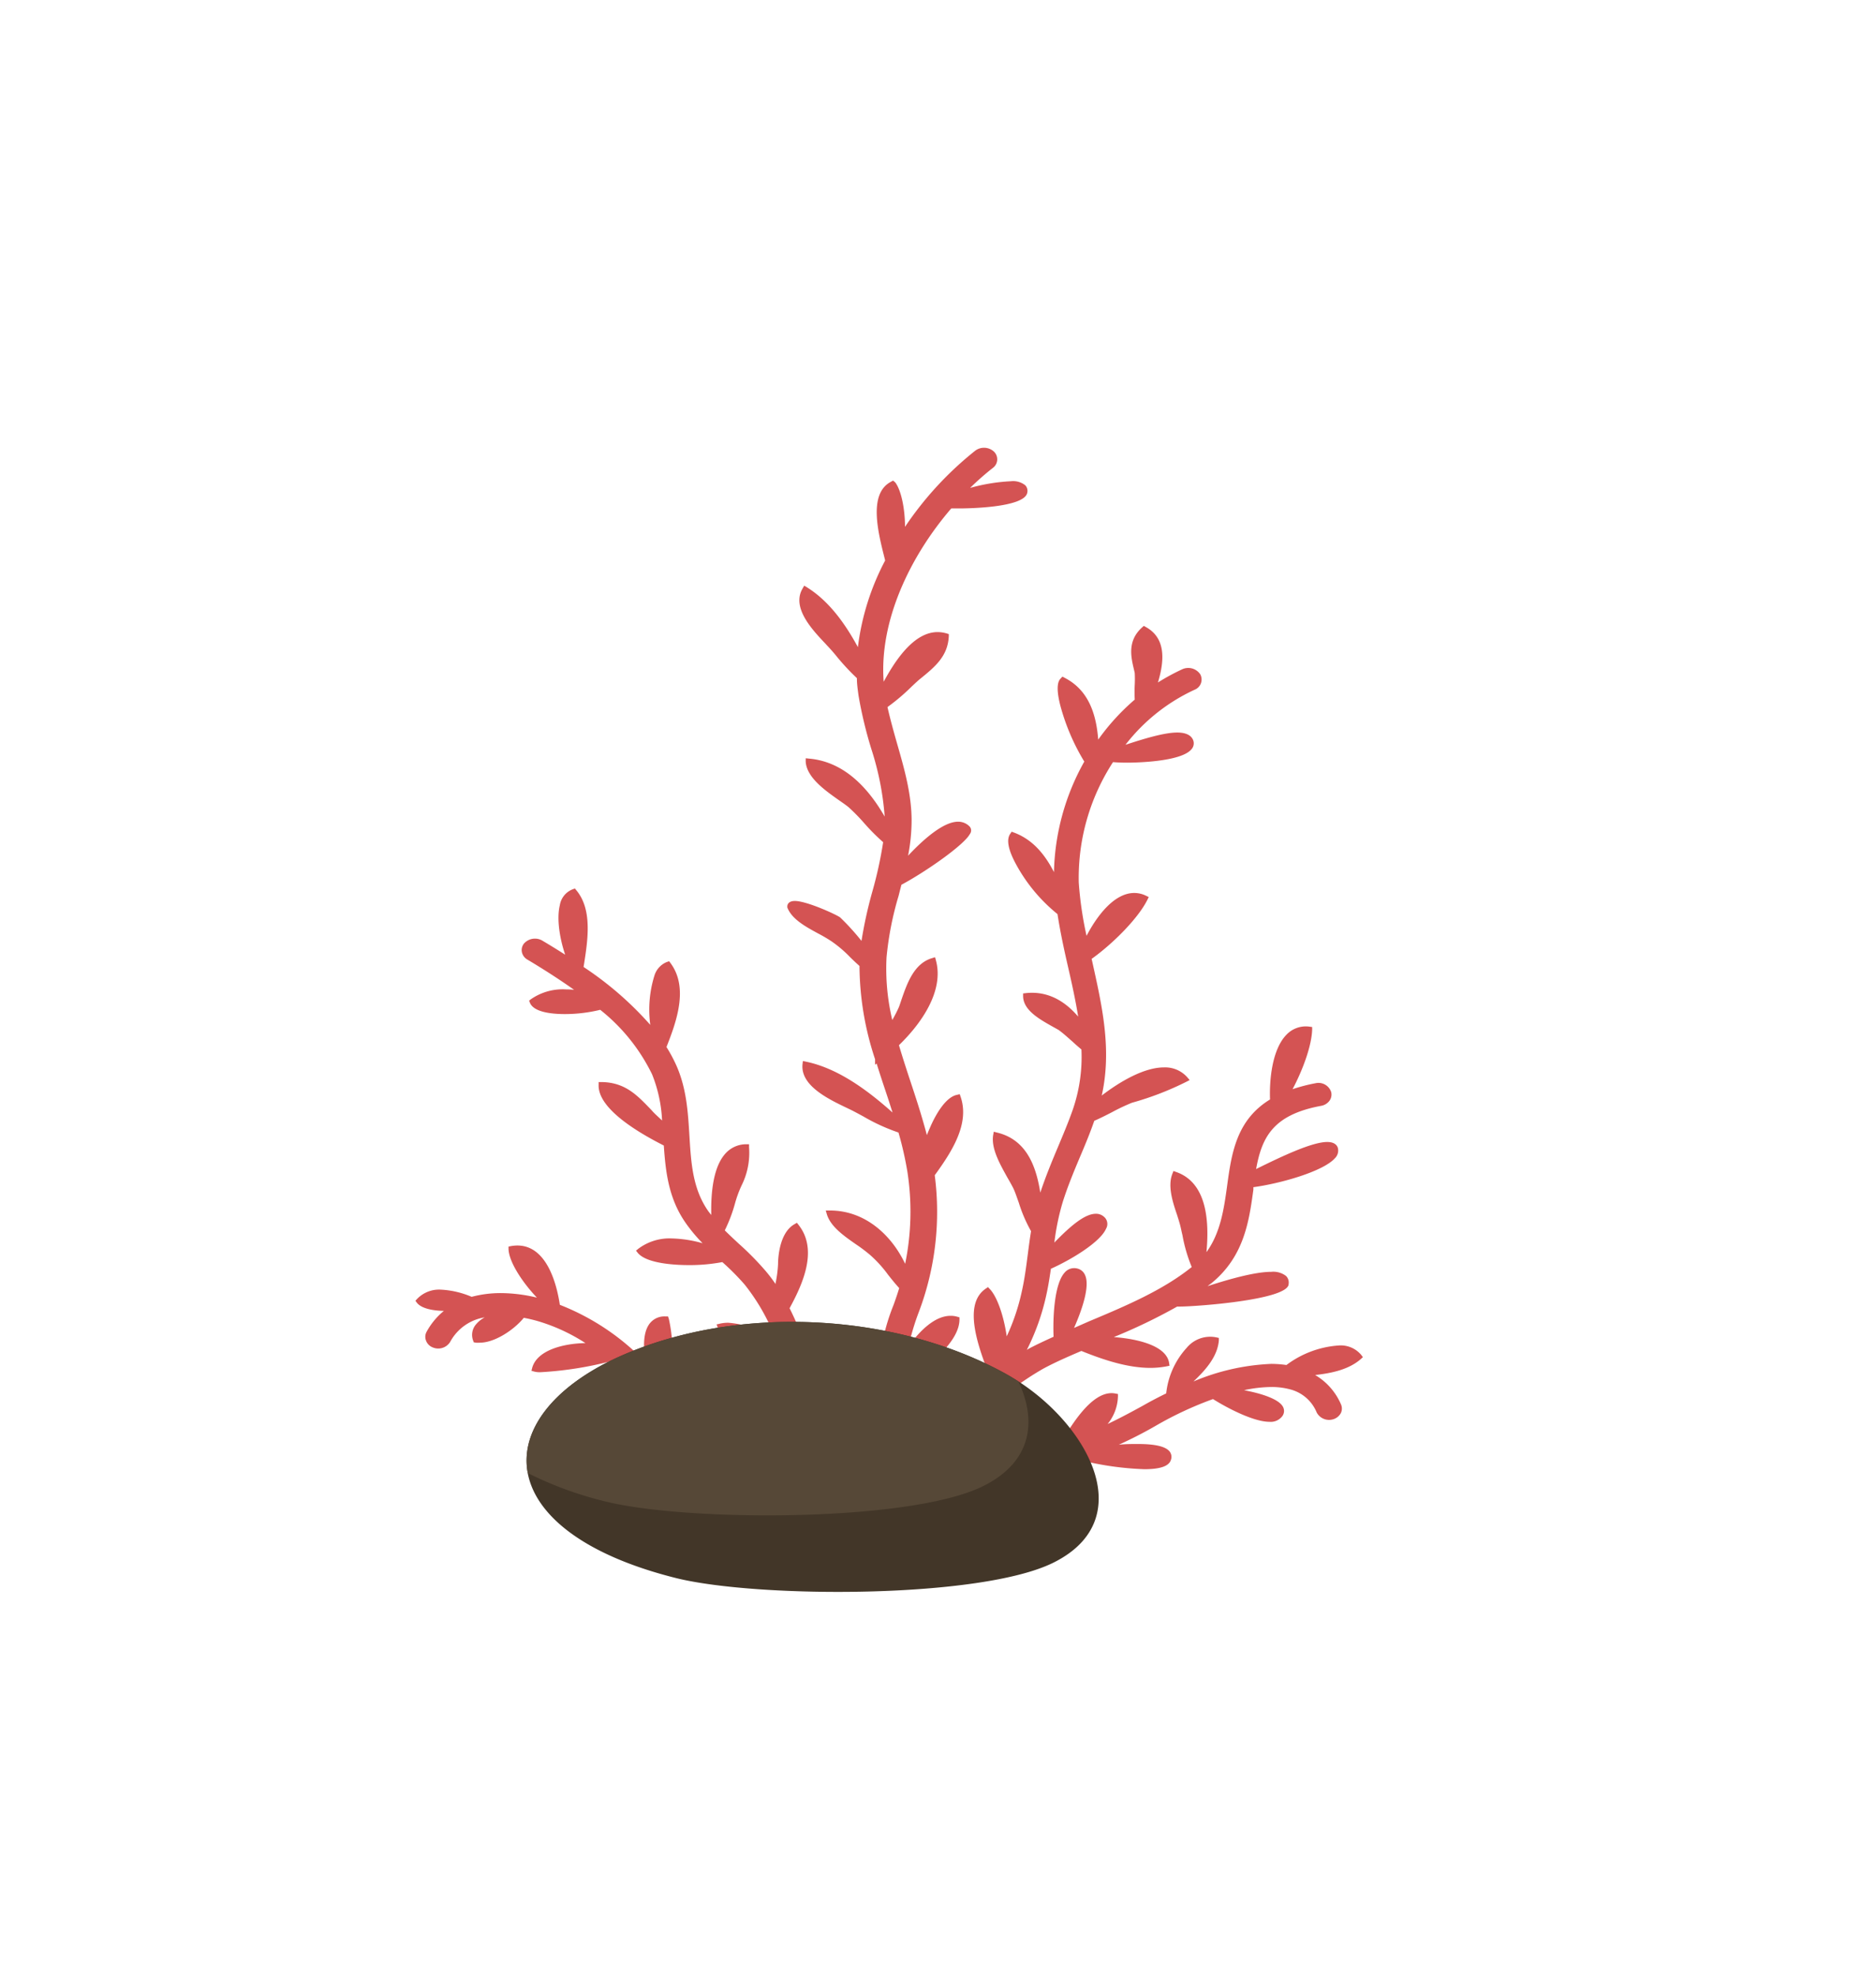 <svg id="Layer_1" data-name="Layer 1" xmlns="http://www.w3.org/2000/svg" width="281.48" height="296.47" viewBox="0 0 281.48 296.47">
  <defs>
    <style>
      .cls-1 {
        fill: #d45353;
      }

      .cls-2 {
        fill: #423628;
      }

      .cls-3 {
        fill: #564837;
      }
    </style>
  </defs>
  <path class="cls-1" d="M200.85,201.86a14.72,14.72,0,0,0-7.83,2.93,16.47,16.47,0,0,0-2.27-.17,33.47,33.47,0,0,0-11.68,2.64c1.9-1.79,3.62-3.79,3.81-6.17l0-.36-.39-.09a4.58,4.58,0,0,0-4.46,1.6,12,12,0,0,0-3.05,6.81c-1.67.81-2.9,1.5-3.44,1.81-1.82,1-3.59,1.95-5.35,2.78a6.85,6.85,0,0,0,1.55-4.17l0-.33-.37-.07a2.88,2.88,0,0,0-.59-.06c-2.94,0-5.73,4.26-7.52,7.34a40.63,40.63,0,0,1-11,1.86c.68-.42,1.34-.83,1.94-1.23s2.78-3.78,2.27-5.12a1.08,1.08,0,0,0-1.08-.65l-.19,0c-2.24.83-5.68,4.18-7.53,6.81-1.09-.11-2.19-.27-3.28-.48a54.75,54.75,0,0,0,7.79-6,44.66,44.66,0,0,1,8.28-6.16c1.84-1,3.81-1.85,5.79-2.7,3.32,1.34,6.94,2.54,10.34,2.54a12.64,12.64,0,0,0,2.44-.23l.45-.09-.06-.4c-.37-2.48-4.32-3.6-8.3-3.9a84,84,0,0,0,9.51-4.58h.44c2.32,0,16.29-1,16.28-3.39a1.39,1.39,0,0,0-.39-1.2,3.14,3.14,0,0,0-2.22-.62c-2.4,0-6.25,1.07-9.55,2.15.23-.19.48-.36.71-.55,4.8-4,5.52-9.26,6.16-13.93,0-.13,0-.25,0-.37,3.93-.52,10.46-2.34,12.23-4.34a1.6,1.6,0,0,0,.45-1.53c-.09-.34-.43-.91-1.6-.91-2.2,0-6.52,2-10.67,4.06.86-4.75,2.52-8.14,9.74-9.48a2,2,0,0,0,1.25-.74,1.59,1.59,0,0,0,.28-1.31,2,2,0,0,0-2.33-1.35,24.92,24.92,0,0,0-3.47.9c1.55-2.93,2.85-6.48,2.94-8.93v-.4l-.45-.06a4,4,0,0,0-3.42,1.23c-2.17,2.24-2.56,6.85-2.45,9.7-5.1,3.12-5.79,8.17-6.46,13.11-.47,3.42-1,6.93-3.08,9.8.41-4.43.17-10.32-4.46-12l-.49-.18-.17.44c-.7,1.79,0,4.07.69,6.09.18.56.35,1.1.48,1.59s.22,1,.35,1.52a23.15,23.15,0,0,0,1.39,4.77c-4.33,3.48-9.86,5.82-15.22,8.07l-.17.07-2.27,1c1.22-2.76,2.42-6.3,1.65-7.94a1.68,1.68,0,0,0-1.27-1,1.86,1.86,0,0,0-1.81.66c-1.52,1.71-1.76,6.61-1.64,9.6-1.24.57-2.49,1.14-3.68,1.77-.12.06-.22.14-.33.2a34.3,34.3,0,0,0,2.93-8.27c.29-1.3.49-2.6.68-3.9,3.09-1.38,7.4-4,8.27-6a1.41,1.41,0,0,0-.34-1.83,1.77,1.77,0,0,0-1.19-.42c-1.67,0-3.85,1.87-6.22,4.32a36.44,36.44,0,0,1,1.23-6c.75-2.41,1.76-4.82,2.76-7.19.7-1.64,1.4-3.35,2-5.08.86-.37,1.77-.83,2.66-1.29a29.74,29.74,0,0,1,3-1.42,45.11,45.11,0,0,0,8.17-3.15l.48-.25-.34-.4a4.44,4.44,0,0,0-3.52-1.5c-2.94,0-6.53,2.07-9.33,4.22,1.56-7,0-13.64-1.43-20.11l-.09-.39c3.17-2.26,7-6.08,8.39-8.91l.18-.37-.4-.19a4,4,0,0,0-1.77-.42c-3,0-5.58,3.4-7.16,6.43a53.88,53.88,0,0,1-1.17-8A31.83,31.83,0,0,1,167,114.34c.82.07,1.64.08,2.14.08.82,0,8-.06,9.62-2a1.32,1.32,0,0,0,.28-1.33c-.19-.54-.76-1.19-2.41-1.19-2,0-5.2,1-7.76,1.84a27.84,27.84,0,0,1,10.37-8.26,1.64,1.64,0,0,0,.84-2.33,2.17,2.17,0,0,0-2.65-.76,32,32,0,0,0-3.69,2c1-3.33,1.19-6.63-1.78-8.3l-.34-.19-.29.26c-2.19,2-1.63,4.4-1.22,6.16.06.25.12.49.15.68a16.27,16.27,0,0,1,0,1.7,21.54,21.54,0,0,0,0,2.26,33.38,33.38,0,0,0-5.48,6c-.29-3.62-1.32-7.34-5-9.25l-.37-.2-.28.3c-.21.23-.86.93,0,4.18a32.31,32.31,0,0,0,3.56,8.27,35.36,35.36,0,0,0-4.55,16.58c-1.31-2.55-3.1-4.83-5.94-5.91l-.41-.15-.22.33c-.59.85-.3,2.39.88,4.56a24.82,24.82,0,0,0,6.22,7.47c.42,2.72,1,5.39,1.6,8s1.12,5,1.5,7.38c-1.87-2.2-4.43-3.88-7.81-3.53l-.45.05v.39c0,2.09,2.39,3.44,4.32,4.53.36.2.7.39,1,.56.66.47,1.35,1.1,2.09,1.75.44.41.89.8,1.34,1.18a24.24,24.24,0,0,1-1.31,9.07c-.66,1.88-1.46,3.77-2.26,5.68-.92,2.18-1.84,4.43-2.6,6.73-.63-4-2.08-7.92-6.43-9l-.55-.14-.09.5c-.33,2,1,4.33,2.13,6.37.32.55.62,1.08.87,1.57s.55,1.38.85,2.23a21.68,21.68,0,0,0,1.83,4.25c-.18,1.13-.33,2.24-.47,3.34-.23,1.77-.48,3.78-.91,5.68a31.77,31.77,0,0,1-2.27,6.76c-.43-3-1.4-5.87-2.5-7.06l-.31-.33-.39.27c-3.18,2.23-1.34,7.87.21,12a36.45,36.45,0,0,1-10.34,8.79,2.34,2.34,0,0,0-.7-.06,30.06,30.06,0,0,0-.56-3.46,28.54,28.54,0,0,1-.5-3.31c3.28-2.34,8-6,8-9.37v-.32l-.35-.1a3.35,3.35,0,0,0-1-.13c-2.28,0-4.57,2.16-6.29,4.6a36.4,36.4,0,0,1,1.55-5.19,42.46,42.46,0,0,0,2.38-20.5c2.55-3.51,5.27-7.7,3.89-11.75l-.14-.41-.47.11c-1.78.41-3.29,3.26-4,4.93-.15.34-.31.71-.46,1.1-.71-2.71-1.56-5.34-2.42-7.92-.62-1.87-1.22-3.72-1.77-5.57,3.36-3.25,6.79-8.13,5.55-12.72l-.13-.48-.52.16c-2.67.83-3.69,3.81-4.52,6.2-.13.4-.26.78-.38,1.11a20.92,20.92,0,0,1-1,1.95,33.3,33.3,0,0,1-.86-9.42,47.74,47.74,0,0,1,1.82-9.25c.13-.54.27-1.08.41-1.62,3.51-1.87,9.37-5.93,10.27-7.61a.88.88,0,0,0,0-1.09,2.36,2.36,0,0,0-1.78-.76c-2.16,0-5.12,2.57-7.49,5.1a28,28,0,0,0,.53-5.24c0-4.06-1.13-7.92-2.21-11.69-.5-1.76-1-3.56-1.41-5.37a30.68,30.68,0,0,0,3.63-3.08c.45-.42.83-.78,1.09-1l.17-.14c2.23-1.81,4.16-3.39,4.31-6.4v-.33l-.36-.11a5,5,0,0,0-1.32-.19c-3.46,0-6.23,4-8.09,7.45-.69-9.07,3.92-18.78,10.14-26l1.19,0c1,0,9.74-.07,10.21-2.34a1.23,1.23,0,0,0-.29-1.13,2.93,2.93,0,0,0-2.16-.61,27.66,27.66,0,0,0-6.12,1,40.61,40.61,0,0,1,3.41-3,1.6,1.6,0,0,0,.16-2.45,2.21,2.21,0,0,0-2.77-.16,50.63,50.63,0,0,0-10.57,11.45c0-2.72-.58-5.5-1.46-6.66L134,72.1l-.41.23c-3.28,1.82-1.85,7.51-.9,11.27l.12.49a37.66,37.66,0,0,0-4.09,13c-1.94-3.59-4.35-6.9-7.57-8.93l-.48-.3-.27.47c-1.63,2.85,1.43,6.11,3.46,8.25l.18.2c.45.47,1,1.08,1.53,1.74a34.12,34.12,0,0,0,3,3.22c0,.88.13,1.76.25,2.64a63.42,63.42,0,0,0,1.92,8,43,43,0,0,1,2,10.13c-3.06-5.32-6.82-8.27-11.26-8.69l-.59-.06,0,.52c.16,2.37,2.88,4.29,5.07,5.83.5.35,1,.69,1.37,1a28.19,28.19,0,0,1,2.28,2.32,30.81,30.81,0,0,0,2.9,2.92,60.71,60.71,0,0,1-1.59,7.3,65,65,0,0,0-1.66,7.51,36,36,0,0,0-3.18-3.5c-.37-.35-5-2.49-6.82-2.49-.84,0-1.13.43-1.13.83l0,.14c.67,1.77,2.77,2.9,4.61,3.9a22.78,22.78,0,0,1,2,1.17,18.2,18.2,0,0,1,2.82,2.4c.47.46.93.9,1.4,1.31a45,45,0,0,0,2.34,14l0,.82.23-.18c.41,1.31.83,2.6,1.26,3.88s.76,2.31,1.13,3.47c-3.85-3.44-8.21-6.61-12.89-7.61l-.56-.12-.06.51c-.31,3.2,3.9,5.21,6.68,6.54l.25.12c.62.29,1.35.69,2.15,1.12a28.85,28.85,0,0,0,5.32,2.44,51.53,51.53,0,0,1,1.33,5.84,38.91,38.91,0,0,1-.33,13.86c-2.08-4.39-6.07-8-11.26-8h-.65l.16.55c.56,1.85,2.49,3.21,4.37,4.52a23.69,23.69,0,0,1,2.09,1.57,18.27,18.27,0,0,1,2.73,3c.56.71,1.11,1.39,1.67,2-.26.86-.55,1.71-.86,2.56a30.53,30.53,0,0,0-2.18,9.77,14.32,14.32,0,0,0-5.71-4.94l-.52-.23-.18.49c-1,2.58,1.53,5.34,3.35,7.36l.71.8a30.74,30.74,0,0,1,1.77,2.61c.54.86,1.09,1.72,1.66,2.49,0,.33,0,.66.05,1-6.14-3.62-9.86-7.09-12.19-13.4a50.54,50.54,0,0,0-2.35-5.49c2.11-3.86,4.22-8.81,1.38-12.46l-.28-.36-.41.24c-2.3,1.35-2.42,5.26-2.42,6a18.6,18.6,0,0,1-.37,2.83l0,.13a21.88,21.88,0,0,0-1.52-2,43.12,43.12,0,0,0-4-4.06c-.72-.67-1.43-1.33-2.1-2a22.64,22.64,0,0,0,1.52-4,17.25,17.25,0,0,1,1-2.74,10.91,10.91,0,0,0,1.12-5.72v-.46l-.52,0A4.17,4.17,0,0,0,109,172.9c-1.91,1.92-2.36,5.75-2.28,9.38-.16-.2-.32-.39-.46-.59-2.34-3.35-2.57-7.21-2.82-11.34-.21-3.44-.42-7-1.93-10.44a22.63,22.63,0,0,0-1.51-2.83c1.52-3.85,3.33-8.89.62-12.57l-.22-.3-.38.13a3.21,3.21,0,0,0-1.82,2,17.18,17.18,0,0,0-.63,7.42,50.29,50.29,0,0,0-10-8.68c0-.16.05-.32.07-.5.56-3.6,1.25-8.1-1.15-11l-.23-.28-.36.13A3.07,3.07,0,0,0,84,135.8c-.51,2.06,0,5.08.8,7.43-1.16-.74-2.31-1.45-3.46-2.13a2.2,2.2,0,0,0-2.73.47,1.57,1.57,0,0,0-.3,1.3,1.71,1.71,0,0,0,.83,1.1c2.33,1.39,4.71,2.91,7,4.53a11.17,11.17,0,0,0-1.17-.06,8.37,8.37,0,0,0-5.35,1.5l-.23.19.1.26c.53,1.44,3.16,1.75,5.28,1.75a22.53,22.53,0,0,0,5.29-.64,28,28,0,0,1,7.78,9.68,21.15,21.15,0,0,1,1.5,6.93l-.08-.08c-.57-.54-1.1-1-1.48-1.45l-.16-.17c-2-2.07-3.79-4-7.3-4.07h-.5v.44c-.11,3.58,6,7.17,9.78,9.08.27,4,.73,8,3.31,11.66a23.69,23.69,0,0,0,2.51,3,18.43,18.43,0,0,0-4.66-.72,7.77,7.77,0,0,0-5,1.56l-.33.27.25.32c1.35,1.67,5.83,1.85,7.7,1.85a26.43,26.43,0,0,0,5-.45,36.51,36.51,0,0,1,3.34,3.36,30.6,30.6,0,0,1,4.73,8.37,14.24,14.24,0,0,0-7.16-2.63,5.57,5.57,0,0,0-1.25.13l-.52.12.16.44c1.18,3.28,7,5.95,11.4,7.92,2.52,4.48,6,7.5,11,10.52a25.75,25.75,0,0,1-5.53.53,51.15,51.15,0,0,1-6.58-.48l-1.85-3.41c-1.2-2.25-2.44-4.58-3.75-6.84l-.22-.39-.45.2c-1.63.73-2.23,2.24-1.69,4.25a14.36,14.36,0,0,0,3.21,5.33c-5.44-1.33-9.14-4.8-13-8.92a21.43,21.43,0,0,0,.13-10l-.12-.35h-.42a2.78,2.78,0,0,0-2.46,1.25c-.88,1.33-.84,3.54-.46,5.66a35.81,35.81,0,0,0-12.89-8.65c-.42-2.83-1.85-8.9-6.37-8.9a5.69,5.69,0,0,0-.91.08l-.42.08,0,.38c.08,2,2.17,5.09,4.26,7.28a23.49,23.49,0,0,0-5.4-.68,16.94,16.94,0,0,0-4.39.56,13.48,13.48,0,0,0-4.67-1.08,4.57,4.57,0,0,0-3.54,1.42l-.23.25.2.27c.75,1,2.76,1.23,4.07,1.25A10.59,10.59,0,0,0,64,199.82a1.55,1.55,0,0,0-.07,1.33,1.74,1.74,0,0,0,1,1,2.11,2.11,0,0,0,2.61-.82,7.17,7.17,0,0,1,5.19-3.69,4.36,4.36,0,0,0-1.47,1.26,2.44,2.44,0,0,0-.27,2.23l.09.25.31.06a3.73,3.73,0,0,0,.59,0c2.32,0,5.21-2,6.61-3.73a21.09,21.09,0,0,1,2.39.58,27.47,27.47,0,0,1,6.86,3.21c-3.33.06-7.3,1.07-8,3.76l-.1.4.44.12a3.34,3.34,0,0,0,.91.09,53.52,53.52,0,0,0,10.4-1.61,74.09,74.09,0,0,1,5.5,5.44c.67.72,1.34,1.43,2,2.13a13.76,13.76,0,0,0-2.19-.18c-2.44,0-4.29.71-5.21,2l-.21.3.28.25c1,.92,2.59,1.36,4.79,1.36a37,37,0,0,0,5.43-.56l.46-.07a23.79,23.79,0,0,0,10.93,5.38,60.1,60.1,0,0,0,11.28,1.2,27.09,27.09,0,0,0,8.41-1.15H133a3.42,3.42,0,0,0,.45,0c.5-.11,1-.25,1.47-.39a2.14,2.14,0,0,0,.45-.05,40.68,40.68,0,0,0,11.74,1.76,46.5,46.5,0,0,0,15-2.62,45.61,45.61,0,0,0,9.59,1.36c2.43,0,3.74-.47,4-1.44a1.31,1.31,0,0,0-.26-1.28c-.64-.71-2.18-1.06-4.7-1.06-.92,0-1.9,0-2.87.11,1.93-.88,3.86-1.86,5.81-3A53.16,53.16,0,0,1,182,209.9c2.38,1.49,6.18,3.41,8.46,3.41a2.17,2.17,0,0,0,1.87-.76,1.3,1.3,0,0,0,.17-1.49c-.62-1.16-3.21-2-5.84-2.49a19.75,19.75,0,0,1,4.06-.48,10.66,10.66,0,0,1,2.84.35,5.88,5.88,0,0,1,4,3.47,2.1,2.1,0,0,0,2.54,1,1.89,1.89,0,0,0,1.09-.92,1.55,1.55,0,0,0,0-1.33,9.43,9.43,0,0,0-3.86-4.37c2.57-.28,5.11-.85,6.88-2.42l.28-.26-.22-.3A4,4,0,0,0,200.85,201.86Z"/>
  <g>
    <path class="cls-2" d="M151,206.16c-14.52-8.06-34-9.92-50-5.51a55.44,55.44,0,0,0-8.35,3c-19.75,9.11-19.12,26.16,8.89,33.13,12.27,3,45.57,3.09,56.5-2.33C171.55,227.76,162.71,212.67,151,206.16Z"/>
    <path class="cls-3" d="M151,206.16c-14.52-8.06-34-9.92-50-5.51a55.44,55.44,0,0,0-8.35,3C82.78,208.21,78,214.75,79.19,221A54.14,54.14,0,0,0,91,225.3c12.27,3,45.57,3.09,56.51-2.34,7.37-3.65,8.08-9.81,5.29-15.71C152.19,206.87,151.59,206.5,151,206.16Z"/>
  </g>
</svg>
